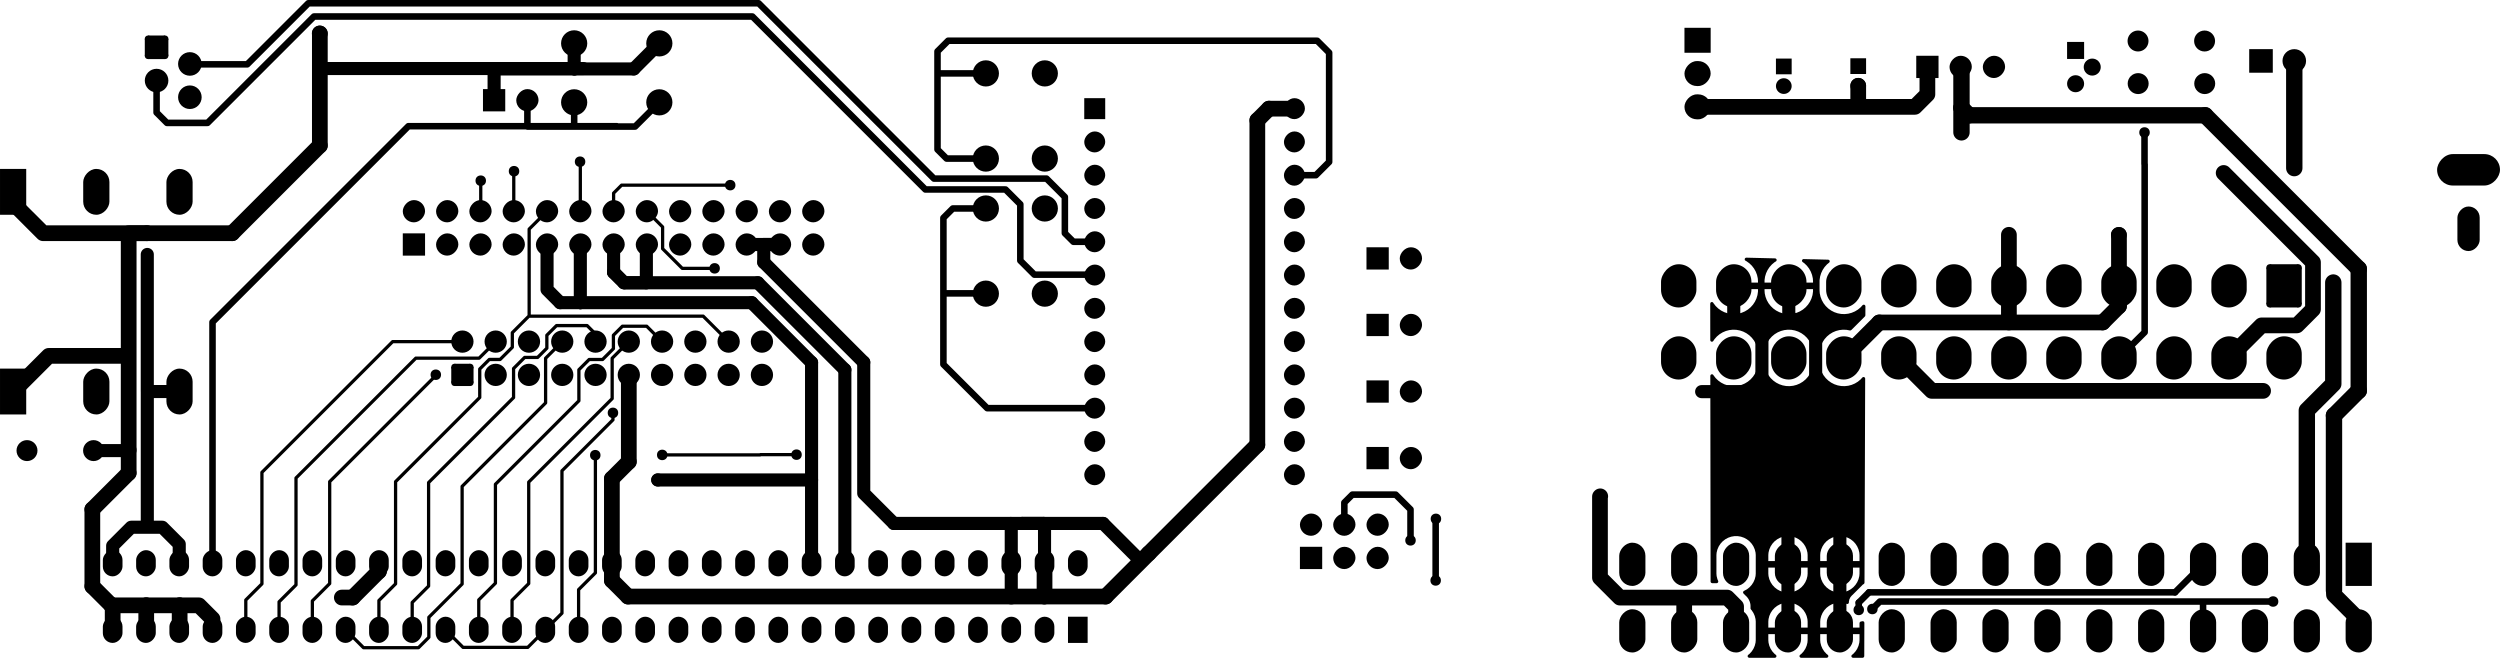 <svg version="1.1" xmlns="http://www.w3.org/2000/svg" xmlns:xlink="http://www.w3.org/1999/xlink" stroke-linecap="round" stroke-linejoin="round" stroke-width="0" fill-rule="evenodd" width="190.8mm" height="50.201mm" viewBox="52560 -88021.4 190800 50201.4" id="_L_CoBexkotQLU0T_duZ"><defs><rect x="-750" y="-1000" width="1500" height="2000" id="_L_CoBexkotQLU0T_duZ_pad-10"/><rect x="-750" y="-1000" width="1500" height="2000" rx="750" ry="750" id="_L_CoBexkotQLU0T_duZ_pad-11"/><rect x="-850" y="-850" width="1700" height="1700" id="_L_CoBexkotQLU0T_duZ_pad-12"/><rect x="-850" y="-850" width="1700" height="1700" rx="850" ry="850" id="_L_CoBexkotQLU0T_duZ_pad-13"/><rect x="-800" y="-800" width="1600" height="1600" id="_L_CoBexkotQLU0T_duZ_pad-14"/><rect x="-800" y="-800" width="1600" height="1600" rx="800" ry="800" id="_L_CoBexkotQLU0T_duZ_pad-15"/><rect x="-900" y="-900" width="1800" height="1800" id="_L_CoBexkotQLU0T_duZ_pad-16"/><circle cx="0" cy="0" r="900" id="_L_CoBexkotQLU0T_duZ_pad-17"/><g id="_L_CoBexkotQLU0T_duZ_pad-18"><polygon points="600,-600 600,600 -600,600 -600,-600"/><circle cx="600" cy="-600" r="250"/><circle cx="600" cy="600" r="250"/><circle cx="-600" cy="600" r="250"/><circle cx="-600" cy="-600" r="250"/><polygon points="850,-600 850,600 350,600 350,-600"/><polygon points="600,350 -600,350 -600,850 600,850"/><polygon points="-350,600 -350,-600 -850,-600 -850,600"/><polygon points="-600,-850 600,-850 600,-350 -600,-350"/></g><circle cx="0" cy="0" r="850" id="_L_CoBexkotQLU0T_duZ_pad-19"/><circle cx="0" cy="0" r="800" id="_L_CoBexkotQLU0T_duZ_pad-20"/><circle cx="0" cy="0" r="1000" id="_L_CoBexkotQLU0T_duZ_pad-21"/><rect x="-600" y="-600" width="1200" height="1200" id="_L_CoBexkotQLU0T_duZ_pad-22"/><circle cx="0" cy="0" r="600" id="_L_CoBexkotQLU0T_duZ_pad-23"/><rect x="-2400" y="-1200" width="4800" height="2400" rx="1200" ry="1200" id="_L_CoBexkotQLU0T_duZ_pad-24"/><rect x="-850" y="-1700" width="1700" height="3400" rx="850" ry="850" id="_L_CoBexkotQLU0T_duZ_pad-25"/><rect x="-650" y="-650" width="1300" height="1300" id="_L_CoBexkotQLU0T_duZ_pad-26"/><circle cx="0" cy="0" r="650" id="_L_CoBexkotQLU0T_duZ_pad-27"/><g id="_L_CoBexkotQLU0T_duZ_pad-28"><polygon points="-650,650 -650,-650 650,-650 650,650"/><circle cx="-650" cy="650" r="250"/><circle cx="-650" cy="-650" r="250"/><circle cx="650" cy="-650" r="250"/><circle cx="650" cy="650" r="250"/><polygon points="-400,650 -400,-650 -900,-650 -900,650"/><polygon points="-650,-900 650,-900 650,-400 -650,-400"/><polygon points="900,-650 900,650 400,650 400,-650"/><polygon points="650,400 -650,400 -650,900 650,900"/></g><rect x="-1000" y="-1650" width="2000" height="3300" id="_L_CoBexkotQLU0T_duZ_pad-29"/><rect x="-1000" y="-1650" width="2000" height="3300" rx="1000" ry="1000" id="_L_CoBexkotQLU0T_duZ_pad-30"/><rect x="-1000" y="-1750" width="2000" height="3500" id="_L_CoBexkotQLU0T_duZ_pad-31"/><rect x="-1000" y="-1750" width="2000" height="3500" rx="1000" ry="1000" id="_L_CoBexkotQLU0T_duZ_pad-32"/><rect x="-1000" y="-952.5" width="2000" height="1905" id="_L_CoBexkotQLU0T_duZ_pad-33"/><rect x="-1000" y="-952.5" width="2000" height="1905" rx="952.5" ry="952.5" id="_L_CoBexkotQLU0T_duZ_pad-34"/><g id="_L_CoBexkotQLU0T_duZ_pad-35"><polygon points="1099.999,1399.999 -1099.999,1399.999 -1099.999,-1399.999 1099.999,-1399.999"/><circle cx="1099.999" cy="1399.999" r="250.001"/><circle cx="-1099.999" cy="1399.999" r="250.001"/><circle cx="-1099.999" cy="-1399.999" r="250.001"/><circle cx="1099.999" cy="-1399.999" r="250.001"/><polygon points="1099.999,1149.998 -1099.999,1149.998 -1099.999,1650 1099.999,1650"/><polygon points="-849.998,1399.999 -849.998,-1399.999 -1350,-1399.999 -1350,1399.999"/><polygon points="-1099.999,-1650 1099.999,-1650 1099.999,-1149.998 -1099.999,-1149.998"/><polygon points="1350,-1399.999 1350,1399.999 849.998,1399.999 849.998,-1399.999"/></g><rect x="-1350" y="-1650" width="2700" height="3300" rx="1350" ry="1350" id="_L_CoBexkotQLU0T_duZ_pad-36"/><circle cx="0" cy="0" r="400" id="_L_CoBexkotQLU0T_duZ_pad-37"/><circle cx="0" cy="0" r="500" id="_L_CoBexkotQLU0T_duZ_pad-38"/></defs><g transform="translate(0,-125841.4) scale(1,-1)" fill="currentColor" stroke="currentColor"><use xlink:href="#_L_CoBexkotQLU0T_duZ_pad-10" x="134818.5" y="-85888.5"/><use xlink:href="#_L_CoBexkotQLU0T_duZ_pad-11" x="134818.5" y="-80808.5"/><use xlink:href="#_L_CoBexkotQLU0T_duZ_pad-11" x="132278.5" y="-85888.5"/><use xlink:href="#_L_CoBexkotQLU0T_duZ_pad-11" x="132278.5" y="-80808.5"/><use xlink:href="#_L_CoBexkotQLU0T_duZ_pad-11" x="129738.5" y="-85888.5"/><use xlink:href="#_L_CoBexkotQLU0T_duZ_pad-11" x="129738.5" y="-80808.5"/><use xlink:href="#_L_CoBexkotQLU0T_duZ_pad-11" x="127198.5" y="-85888.5"/><use xlink:href="#_L_CoBexkotQLU0T_duZ_pad-11" x="127198.5" y="-80808.5"/><use xlink:href="#_L_CoBexkotQLU0T_duZ_pad-11" x="124658.5" y="-85888.5"/><use xlink:href="#_L_CoBexkotQLU0T_duZ_pad-11" x="124658.5" y="-80808.5"/><use xlink:href="#_L_CoBexkotQLU0T_duZ_pad-11" x="122118.5" y="-85888.5"/><use xlink:href="#_L_CoBexkotQLU0T_duZ_pad-11" x="122118.5" y="-80808.5"/><use xlink:href="#_L_CoBexkotQLU0T_duZ_pad-11" x="119578.5" y="-85888.5"/><use xlink:href="#_L_CoBexkotQLU0T_duZ_pad-11" x="119578.5" y="-80808.5"/><use xlink:href="#_L_CoBexkotQLU0T_duZ_pad-11" x="117038.5" y="-85888.5"/><use xlink:href="#_L_CoBexkotQLU0T_duZ_pad-11" x="117038.5" y="-80808.5"/><use xlink:href="#_L_CoBexkotQLU0T_duZ_pad-11" x="114498.5" y="-85888.5"/><use xlink:href="#_L_CoBexkotQLU0T_duZ_pad-11" x="114498.5" y="-80808.5"/><use xlink:href="#_L_CoBexkotQLU0T_duZ_pad-11" x="111958.5" y="-85888.5"/><use xlink:href="#_L_CoBexkotQLU0T_duZ_pad-11" x="111958.5" y="-80808.5"/><use xlink:href="#_L_CoBexkotQLU0T_duZ_pad-11" x="109418.5" y="-85888.5"/><use xlink:href="#_L_CoBexkotQLU0T_duZ_pad-11" x="109418.5" y="-80808.5"/><use xlink:href="#_L_CoBexkotQLU0T_duZ_pad-11" x="106878.5" y="-85888.5"/><use xlink:href="#_L_CoBexkotQLU0T_duZ_pad-11" x="106878.5" y="-80808.5"/><use xlink:href="#_L_CoBexkotQLU0T_duZ_pad-11" x="104338.5" y="-85888.5"/><use xlink:href="#_L_CoBexkotQLU0T_duZ_pad-11" x="104338.5" y="-80808.5"/><use xlink:href="#_L_CoBexkotQLU0T_duZ_pad-11" x="101798.5" y="-85888.5"/><use xlink:href="#_L_CoBexkotQLU0T_duZ_pad-11" x="101798.5" y="-80808.5"/><use xlink:href="#_L_CoBexkotQLU0T_duZ_pad-11" x="99258.5" y="-85888.5"/><use xlink:href="#_L_CoBexkotQLU0T_duZ_pad-11" x="99258.5" y="-80808.5"/><use xlink:href="#_L_CoBexkotQLU0T_duZ_pad-11" x="96718.5" y="-85888.5"/><use xlink:href="#_L_CoBexkotQLU0T_duZ_pad-11" x="96718.5" y="-80808.5"/><use xlink:href="#_L_CoBexkotQLU0T_duZ_pad-11" x="94178.5" y="-85888.5"/><use xlink:href="#_L_CoBexkotQLU0T_duZ_pad-11" x="94178.5" y="-80808.5"/><use xlink:href="#_L_CoBexkotQLU0T_duZ_pad-11" x="91638.5" y="-85888.5"/><use xlink:href="#_L_CoBexkotQLU0T_duZ_pad-11" x="91638.5" y="-80808.5"/><use xlink:href="#_L_CoBexkotQLU0T_duZ_pad-11" x="89098.5" y="-85888.5"/><use xlink:href="#_L_CoBexkotQLU0T_duZ_pad-11" x="89098.5" y="-80808.5"/><use xlink:href="#_L_CoBexkotQLU0T_duZ_pad-11" x="86558.5" y="-85888.5"/><use xlink:href="#_L_CoBexkotQLU0T_duZ_pad-11" x="86558.5" y="-80808.5"/><use xlink:href="#_L_CoBexkotQLU0T_duZ_pad-11" x="84018.5" y="-85888.5"/><use xlink:href="#_L_CoBexkotQLU0T_duZ_pad-11" x="84018.5" y="-80808.5"/><use xlink:href="#_L_CoBexkotQLU0T_duZ_pad-11" x="81478.5" y="-85888.5"/><use xlink:href="#_L_CoBexkotQLU0T_duZ_pad-11" x="81478.5" y="-80808.5"/><use xlink:href="#_L_CoBexkotQLU0T_duZ_pad-11" x="78938.5" y="-85888.5"/><use xlink:href="#_L_CoBexkotQLU0T_duZ_pad-11" x="78938.5" y="-80808.5"/><use xlink:href="#_L_CoBexkotQLU0T_duZ_pad-11" x="76398.5" y="-85888.5"/><use xlink:href="#_L_CoBexkotQLU0T_duZ_pad-11" x="76398.5" y="-80808.5"/><use xlink:href="#_L_CoBexkotQLU0T_duZ_pad-11" x="73858.5" y="-85888.5"/><use xlink:href="#_L_CoBexkotQLU0T_duZ_pad-11" x="73858.5" y="-80808.5"/><use xlink:href="#_L_CoBexkotQLU0T_duZ_pad-11" x="71318.5" y="-85888.5"/><use xlink:href="#_L_CoBexkotQLU0T_duZ_pad-11" x="71318.5" y="-80808.5"/><use xlink:href="#_L_CoBexkotQLU0T_duZ_pad-11" x="68778.5" y="-85888.5"/><use xlink:href="#_L_CoBexkotQLU0T_duZ_pad-11" x="68778.5" y="-80808.5"/><use xlink:href="#_L_CoBexkotQLU0T_duZ_pad-11" x="66238.5" y="-85888.5"/><use xlink:href="#_L_CoBexkotQLU0T_duZ_pad-11" x="66238.5" y="-80808.5"/><use xlink:href="#_L_CoBexkotQLU0T_duZ_pad-11" x="63698.5" y="-85888.5"/><use xlink:href="#_L_CoBexkotQLU0T_duZ_pad-11" x="63698.5" y="-80808.5"/><use xlink:href="#_L_CoBexkotQLU0T_duZ_pad-11" x="61158.5" y="-85888.5"/><use xlink:href="#_L_CoBexkotQLU0T_duZ_pad-11" x="61158.5" y="-80808.5"/><use xlink:href="#_L_CoBexkotQLU0T_duZ_pad-12" x="157700" y="-62621.9"/><use xlink:href="#_L_CoBexkotQLU0T_duZ_pad-13" x="160240" y="-62621.9"/><use xlink:href="#_L_CoBexkotQLU0T_duZ_pad-14" x="136110" y="-46111.9"/><use xlink:href="#_L_CoBexkotQLU0T_duZ_pad-15" x="136110" y="-48651.9"/><use xlink:href="#_L_CoBexkotQLU0T_duZ_pad-15" x="136110" y="-51191.9"/><use xlink:href="#_L_CoBexkotQLU0T_duZ_pad-15" x="136110" y="-53731.9"/><use xlink:href="#_L_CoBexkotQLU0T_duZ_pad-15" x="136110" y="-56271.9"/><use xlink:href="#_L_CoBexkotQLU0T_duZ_pad-15" x="136110" y="-58811.9"/><use xlink:href="#_L_CoBexkotQLU0T_duZ_pad-15" x="136110" y="-61351.9"/><use xlink:href="#_L_CoBexkotQLU0T_duZ_pad-15" x="136110" y="-63891.9"/><use xlink:href="#_L_CoBexkotQLU0T_duZ_pad-15" x="136110" y="-66431.9"/><use xlink:href="#_L_CoBexkotQLU0T_duZ_pad-15" x="136110" y="-68971.9"/><use xlink:href="#_L_CoBexkotQLU0T_duZ_pad-15" x="136110" y="-71511.9"/><use xlink:href="#_L_CoBexkotQLU0T_duZ_pad-15" x="136110" y="-74051.9"/><use xlink:href="#_L_CoBexkotQLU0T_duZ_pad-15" x="151350" y="-74051.9"/><use xlink:href="#_L_CoBexkotQLU0T_duZ_pad-15" x="151350" y="-71511.9"/><use xlink:href="#_L_CoBexkotQLU0T_duZ_pad-15" x="151350" y="-68971.9"/><use xlink:href="#_L_CoBexkotQLU0T_duZ_pad-15" x="151350" y="-66431.9"/><use xlink:href="#_L_CoBexkotQLU0T_duZ_pad-15" x="151350" y="-63891.9"/><use xlink:href="#_L_CoBexkotQLU0T_duZ_pad-15" x="151350" y="-61351.9"/><use xlink:href="#_L_CoBexkotQLU0T_duZ_pad-15" x="151350" y="-58811.9"/><use xlink:href="#_L_CoBexkotQLU0T_duZ_pad-15" x="151350" y="-56271.9"/><use xlink:href="#_L_CoBexkotQLU0T_duZ_pad-15" x="151350" y="-53731.9"/><use xlink:href="#_L_CoBexkotQLU0T_duZ_pad-15" x="151350" y="-51191.9"/><use xlink:href="#_L_CoBexkotQLU0T_duZ_pad-15" x="151350" y="-48651.9"/><use xlink:href="#_L_CoBexkotQLU0T_duZ_pad-15" x="151350" y="-46111.9"/><use xlink:href="#_L_CoBexkotQLU0T_duZ_pad-16" x="225120" y="-42470"/><use xlink:href="#_L_CoBexkotQLU0T_duZ_pad-17" x="227660" y="-42470"/><use xlink:href="#_L_CoBexkotQLU0T_duZ_pad-18" x="87850" y="-66431.9"/><use xlink:href="#_L_CoBexkotQLU0T_duZ_pad-19" x="87850" y="-63891.9"/><use xlink:href="#_L_CoBexkotQLU0T_duZ_pad-19" x="90390" y="-66431.9"/><use xlink:href="#_L_CoBexkotQLU0T_duZ_pad-19" x="90390" y="-63891.9"/><use xlink:href="#_L_CoBexkotQLU0T_duZ_pad-19" x="92930" y="-66431.9"/><use xlink:href="#_L_CoBexkotQLU0T_duZ_pad-19" x="92930" y="-63891.9"/><use xlink:href="#_L_CoBexkotQLU0T_duZ_pad-19" x="95470" y="-66431.9"/><use xlink:href="#_L_CoBexkotQLU0T_duZ_pad-19" x="95470" y="-63891.9"/><use xlink:href="#_L_CoBexkotQLU0T_duZ_pad-19" x="98010" y="-66431.9"/><use xlink:href="#_L_CoBexkotQLU0T_duZ_pad-19" x="98010" y="-63891.9"/><use xlink:href="#_L_CoBexkotQLU0T_duZ_pad-19" x="100550" y="-66431.9"/><use xlink:href="#_L_CoBexkotQLU0T_duZ_pad-19" x="100550" y="-63891.9"/><use xlink:href="#_L_CoBexkotQLU0T_duZ_pad-19" x="103090" y="-66431.9"/><use xlink:href="#_L_CoBexkotQLU0T_duZ_pad-19" x="103090" y="-63891.9"/><use xlink:href="#_L_CoBexkotQLU0T_duZ_pad-19" x="105630" y="-66431.9"/><use xlink:href="#_L_CoBexkotQLU0T_duZ_pad-19" x="105630" y="-63891.9"/><use xlink:href="#_L_CoBexkotQLU0T_duZ_pad-19" x="108170" y="-66431.9"/><use xlink:href="#_L_CoBexkotQLU0T_duZ_pad-19" x="108170" y="-63891.9"/><use xlink:href="#_L_CoBexkotQLU0T_duZ_pad-19" x="110710" y="-66431.9"/><use xlink:href="#_L_CoBexkotQLU0T_duZ_pad-19" x="110710" y="-63891.9"/><use xlink:href="#_L_CoBexkotQLU0T_duZ_pad-20" x="215735" y="-40950"/><use xlink:href="#_L_CoBexkotQLU0T_duZ_pad-20" x="220815" y="-40950"/><use xlink:href="#_L_CoBexkotQLU0T_duZ_pad-12" x="157700" y="-72781.9"/><use xlink:href="#_L_CoBexkotQLU0T_duZ_pad-13" x="160240" y="-72781.9"/><use xlink:href="#_L_CoBexkotQLU0T_duZ_pad-21" x="96380" y="-41130"/><use xlink:href="#_L_CoBexkotQLU0T_duZ_pad-21" x="102880" y="-41130"/><use xlink:href="#_L_CoBexkotQLU0T_duZ_pad-21" x="96380" y="-45630"/><use xlink:href="#_L_CoBexkotQLU0T_duZ_pad-21" x="102880" y="-45630"/><use xlink:href="#_L_CoBexkotQLU0T_duZ_pad-22" x="188700" y="-42890"/><use xlink:href="#_L_CoBexkotQLU0T_duZ_pad-23" x="188700" y="-44390"/><use xlink:href="#_L_CoBexkotQLU0T_duZ_pad-24" x="240960" y="-50780"/><use xlink:href="#_L_CoBexkotQLU0T_duZ_pad-25" x="240960" y="-55280"/><use xlink:href="#_L_CoBexkotQLU0T_duZ_pad-12" x="84150" y="-56480"/><use xlink:href="#_L_CoBexkotQLU0T_duZ_pad-13" x="84150" y="-53940"/><use xlink:href="#_L_CoBexkotQLU0T_duZ_pad-13" x="86690" y="-56480"/><use xlink:href="#_L_CoBexkotQLU0T_duZ_pad-13" x="86690" y="-53940"/><use xlink:href="#_L_CoBexkotQLU0T_duZ_pad-13" x="89230" y="-56480"/><use xlink:href="#_L_CoBexkotQLU0T_duZ_pad-13" x="89230" y="-53940"/><use xlink:href="#_L_CoBexkotQLU0T_duZ_pad-13" x="91770" y="-56480"/><use xlink:href="#_L_CoBexkotQLU0T_duZ_pad-13" x="91770" y="-53940"/><use xlink:href="#_L_CoBexkotQLU0T_duZ_pad-13" x="94310" y="-56480"/><use xlink:href="#_L_CoBexkotQLU0T_duZ_pad-13" x="94310" y="-53940"/><use xlink:href="#_L_CoBexkotQLU0T_duZ_pad-13" x="96850" y="-56480"/><use xlink:href="#_L_CoBexkotQLU0T_duZ_pad-13" x="96850" y="-53940"/><use xlink:href="#_L_CoBexkotQLU0T_duZ_pad-13" x="99390" y="-56480"/><use xlink:href="#_L_CoBexkotQLU0T_duZ_pad-13" x="99390" y="-53940"/><use xlink:href="#_L_CoBexkotQLU0T_duZ_pad-13" x="101930" y="-56480"/><use xlink:href="#_L_CoBexkotQLU0T_duZ_pad-13" x="101930" y="-53940"/><use xlink:href="#_L_CoBexkotQLU0T_duZ_pad-13" x="104470" y="-56480"/><use xlink:href="#_L_CoBexkotQLU0T_duZ_pad-13" x="104470" y="-53940"/><use xlink:href="#_L_CoBexkotQLU0T_duZ_pad-13" x="107010" y="-56480"/><use xlink:href="#_L_CoBexkotQLU0T_duZ_pad-13" x="107010" y="-53940"/><use xlink:href="#_L_CoBexkotQLU0T_duZ_pad-13" x="109550" y="-56480"/><use xlink:href="#_L_CoBexkotQLU0T_duZ_pad-13" x="109550" y="-53940"/><use xlink:href="#_L_CoBexkotQLU0T_duZ_pad-13" x="112090" y="-56480"/><use xlink:href="#_L_CoBexkotQLU0T_duZ_pad-13" x="112090" y="-53940"/><use xlink:href="#_L_CoBexkotQLU0T_duZ_pad-13" x="114630" y="-56480"/><use xlink:href="#_L_CoBexkotQLU0T_duZ_pad-13" x="114630" y="-53940"/><use xlink:href="#_L_CoBexkotQLU0T_duZ_pad-26" x="210970" y="-41670"/><use xlink:href="#_L_CoBexkotQLU0T_duZ_pad-27" x="212240" y="-42940"/><use xlink:href="#_L_CoBexkotQLU0T_duZ_pad-27" x="210970" y="-44210"/><use xlink:href="#_L_CoBexkotQLU0T_duZ_pad-12" x="90270" y="-45470"/><use xlink:href="#_L_CoBexkotQLU0T_duZ_pad-13" x="92810" y="-45470"/><use xlink:href="#_L_CoBexkotQLU0T_duZ_pad-12" x="152620" y="-80401.9"/><use xlink:href="#_L_CoBexkotQLU0T_duZ_pad-13" x="152620" y="-77861.9"/><use xlink:href="#_L_CoBexkotQLU0T_duZ_pad-13" x="155160" y="-80401.9"/><use xlink:href="#_L_CoBexkotQLU0T_duZ_pad-13" x="155160" y="-77861.9"/><use xlink:href="#_L_CoBexkotQLU0T_duZ_pad-13" x="157700" y="-80401.9"/><use xlink:href="#_L_CoBexkotQLU0T_duZ_pad-13" x="157700" y="-77861.9"/><use xlink:href="#_L_CoBexkotQLU0T_duZ_pad-20" x="220825" y="-44200"/><use xlink:href="#_L_CoBexkotQLU0T_duZ_pad-20" x="215745" y="-44200"/><use xlink:href="#_L_CoBexkotQLU0T_duZ_pad-28" x="64510" y="-41430"/><use xlink:href="#_L_CoBexkotQLU0T_duZ_pad-17" x="67050" y="-42700"/><use xlink:href="#_L_CoBexkotQLU0T_duZ_pad-17" x="64510" y="-43970"/><use xlink:href="#_L_CoBexkotQLU0T_duZ_pad-17" x="67050" y="-45240"/><use xlink:href="#_L_CoBexkotQLU0T_duZ_pad-29" x="232578.5" y="-80888.5"/><use xlink:href="#_L_CoBexkotQLU0T_duZ_pad-30" x="228618.5" y="-80888.5"/><use xlink:href="#_L_CoBexkotQLU0T_duZ_pad-30" x="224658.5" y="-80888.5"/><use xlink:href="#_L_CoBexkotQLU0T_duZ_pad-30" x="220698.5" y="-80888.5"/><use xlink:href="#_L_CoBexkotQLU0T_duZ_pad-30" x="216738.5" y="-80888.5"/><use xlink:href="#_L_CoBexkotQLU0T_duZ_pad-30" x="212778.5" y="-80888.5"/><use xlink:href="#_L_CoBexkotQLU0T_duZ_pad-30" x="208818.5" y="-80888.5"/><use xlink:href="#_L_CoBexkotQLU0T_duZ_pad-30" x="204858.5" y="-80888.5"/><use xlink:href="#_L_CoBexkotQLU0T_duZ_pad-30" x="200898.5" y="-80888.5"/><use xlink:href="#_L_CoBexkotQLU0T_duZ_pad-30" x="196938.5" y="-80888.5"/><use xlink:href="#_L_CoBexkotQLU0T_duZ_pad-30" x="192978.5" y="-80888.5"/><use xlink:href="#_L_CoBexkotQLU0T_duZ_pad-30" x="189018.5" y="-80888.5"/><use xlink:href="#_L_CoBexkotQLU0T_duZ_pad-30" x="185058.5" y="-80888.5"/><use xlink:href="#_L_CoBexkotQLU0T_duZ_pad-30" x="181098.5" y="-80888.5"/><use xlink:href="#_L_CoBexkotQLU0T_duZ_pad-30" x="177138.5" y="-80888.5"/><use xlink:href="#_L_CoBexkotQLU0T_duZ_pad-30" x="232578.5" y="-85968.5"/><use xlink:href="#_L_CoBexkotQLU0T_duZ_pad-30" x="228618.5" y="-85968.5"/><use xlink:href="#_L_CoBexkotQLU0T_duZ_pad-30" x="224658.5" y="-85968.5"/><use xlink:href="#_L_CoBexkotQLU0T_duZ_pad-30" x="220698.5" y="-85968.5"/><use xlink:href="#_L_CoBexkotQLU0T_duZ_pad-30" x="216738.5" y="-85968.5"/><use xlink:href="#_L_CoBexkotQLU0T_duZ_pad-30" x="212778.5" y="-85968.5"/><use xlink:href="#_L_CoBexkotQLU0T_duZ_pad-30" x="208818.5" y="-85968.5"/><use xlink:href="#_L_CoBexkotQLU0T_duZ_pad-30" x="204858.5" y="-85968.5"/><use xlink:href="#_L_CoBexkotQLU0T_duZ_pad-30" x="200898.5" y="-85968.5"/><use xlink:href="#_L_CoBexkotQLU0T_duZ_pad-30" x="196938.5" y="-85968.5"/><use xlink:href="#_L_CoBexkotQLU0T_duZ_pad-30" x="192978.5" y="-85968.5"/><use xlink:href="#_L_CoBexkotQLU0T_duZ_pad-30" x="189018.5" y="-85968.5"/><use xlink:href="#_L_CoBexkotQLU0T_duZ_pad-30" x="185058.5" y="-85968.5"/><use xlink:href="#_L_CoBexkotQLU0T_duZ_pad-30" x="181098.5" y="-85968.5"/><use xlink:href="#_L_CoBexkotQLU0T_duZ_pad-30" x="177138.5" y="-85968.5"/><use xlink:href="#_L_CoBexkotQLU0T_duZ_pad-31" x="53560" y="-52461.9"/><use xlink:href="#_L_CoBexkotQLU0T_duZ_pad-31" x="53560" y="-67701.9"/><use xlink:href="#_L_CoBexkotQLU0T_duZ_pad-32" x="66260" y="-52461.9"/><use xlink:href="#_L_CoBexkotQLU0T_duZ_pad-32" x="66260" y="-67701.9"/><use xlink:href="#_L_CoBexkotQLU0T_duZ_pad-32" x="59910" y="-52461.9"/><use xlink:href="#_L_CoBexkotQLU0T_duZ_pad-32" x="59910" y="-67701.9"/><use xlink:href="#_L_CoBexkotQLU0T_duZ_pad-12" x="157700" y="-67701.9"/><use xlink:href="#_L_CoBexkotQLU0T_duZ_pad-13" x="160240" y="-67701.9"/><use xlink:href="#_L_CoBexkotQLU0T_duZ_pad-12" x="199659" y="-42926"/><use xlink:href="#_L_CoBexkotQLU0T_duZ_pad-13" x="202199" y="-42926"/><use xlink:href="#_L_CoBexkotQLU0T_duZ_pad-13" x="204739" y="-42926"/><use xlink:href="#_L_CoBexkotQLU0T_duZ_pad-21" x="132300" y="-53731.9"/><use xlink:href="#_L_CoBexkotQLU0T_duZ_pad-21" x="132300" y="-60231.9"/><use xlink:href="#_L_CoBexkotQLU0T_duZ_pad-21" x="127800" y="-53731.9"/><use xlink:href="#_L_CoBexkotQLU0T_duZ_pad-21" x="127800" y="-60231.9"/><use xlink:href="#_L_CoBexkotQLU0T_duZ_pad-22" x="194380" y="-42867.401"/><use xlink:href="#_L_CoBexkotQLU0T_duZ_pad-23" x="194380" y="-44367.401"/><use xlink:href="#_L_CoBexkotQLU0T_duZ_pad-21" x="132300" y="-43421.9"/><use xlink:href="#_L_CoBexkotQLU0T_duZ_pad-21" x="132300" y="-49921.9"/><use xlink:href="#_L_CoBexkotQLU0T_duZ_pad-21" x="127800" y="-43421.9"/><use xlink:href="#_L_CoBexkotQLU0T_duZ_pad-21" x="127800" y="-49921.9"/><use xlink:href="#_L_CoBexkotQLU0T_duZ_pad-12" x="157700" y="-57541.9"/><use xlink:href="#_L_CoBexkotQLU0T_duZ_pad-13" x="160240" y="-57541.9"/><use xlink:href="#_L_CoBexkotQLU0T_duZ_pad-33" x="182118" y="-40894"/><use xlink:href="#_L_CoBexkotQLU0T_duZ_pad-34" x="182118" y="-43434"/><use xlink:href="#_L_CoBexkotQLU0T_duZ_pad-34" x="182118" y="-45974"/><use xlink:href="#_L_CoBexkotQLU0T_duZ_pad-35" x="226880" y="-59636.9"/><use xlink:href="#_L_CoBexkotQLU0T_duZ_pad-36" x="222680" y="-59636.9"/><use xlink:href="#_L_CoBexkotQLU0T_duZ_pad-36" x="218480" y="-59636.9"/><use xlink:href="#_L_CoBexkotQLU0T_duZ_pad-36" x="214280" y="-59636.9"/><use xlink:href="#_L_CoBexkotQLU0T_duZ_pad-36" x="210080" y="-59636.9"/><use xlink:href="#_L_CoBexkotQLU0T_duZ_pad-36" x="205880" y="-59636.9"/><use xlink:href="#_L_CoBexkotQLU0T_duZ_pad-36" x="201680" y="-59636.9"/><use xlink:href="#_L_CoBexkotQLU0T_duZ_pad-36" x="197480" y="-59636.9"/><use xlink:href="#_L_CoBexkotQLU0T_duZ_pad-36" x="193280" y="-59636.9"/><use xlink:href="#_L_CoBexkotQLU0T_duZ_pad-36" x="189080" y="-59636.9"/><use xlink:href="#_L_CoBexkotQLU0T_duZ_pad-36" x="184880" y="-59636.9"/><use xlink:href="#_L_CoBexkotQLU0T_duZ_pad-36" x="180680" y="-59636.9"/><use xlink:href="#_L_CoBexkotQLU0T_duZ_pad-36" x="226880" y="-65136.9"/><use xlink:href="#_L_CoBexkotQLU0T_duZ_pad-36" x="222680" y="-65136.9"/><use xlink:href="#_L_CoBexkotQLU0T_duZ_pad-36" x="218480" y="-65136.9"/><use xlink:href="#_L_CoBexkotQLU0T_duZ_pad-36" x="214280" y="-65136.9"/><use xlink:href="#_L_CoBexkotQLU0T_duZ_pad-36" x="210080" y="-65136.9"/><use xlink:href="#_L_CoBexkotQLU0T_duZ_pad-36" x="205880" y="-65136.9"/><use xlink:href="#_L_CoBexkotQLU0T_duZ_pad-36" x="201680" y="-65136.9"/><use xlink:href="#_L_CoBexkotQLU0T_duZ_pad-36" x="197480" y="-65136.9"/><use xlink:href="#_L_CoBexkotQLU0T_duZ_pad-36" x="193280" y="-65136.9"/><use xlink:href="#_L_CoBexkotQLU0T_duZ_pad-36" x="189080" y="-65136.9"/><use xlink:href="#_L_CoBexkotQLU0T_duZ_pad-36" x="184880" y="-65136.9"/><use xlink:href="#_L_CoBexkotQLU0T_duZ_pad-36" x="180680" y="-65136.9"/><use xlink:href="#_L_CoBexkotQLU0T_duZ_pad-20" x="54620" y="-72210"/><use xlink:href="#_L_CoBexkotQLU0T_duZ_pad-20" x="59700" y="-72210"/><use xlink:href="#_L_CoBexkotQLU0T_duZ_pad-37" x="216230" y="-47931"/><use xlink:href="#_L_CoBexkotQLU0T_duZ_pad-38" x="222270.2" y="-51019.8"/><use xlink:href="#_L_CoBexkotQLU0T_duZ_pad-38" x="227660" y="-50650"/><use xlink:href="#_L_CoBexkotQLU0T_duZ_pad-38" x="205880" y="-55740"/><use xlink:href="#_L_CoBexkotQLU0T_duZ_pad-37" x="214270" y="-55750.6"/><use xlink:href="#_L_CoBexkotQLU0T_duZ_pad-38" x="202260" y="-47920"/><use xlink:href="#_L_CoBexkotQLU0T_duZ_pad-38" x="230637" y="-59383.1"/><use xlink:href="#_L_CoBexkotQLU0T_duZ_pad-38" x="225280" y="-67651.4"/><use xlink:href="#_L_CoBexkotQLU0T_duZ_pad-37" x="89250" y="-51610"/><use xlink:href="#_L_CoBexkotQLU0T_duZ_pad-37" x="85820" y="-66420"/><use xlink:href="#_L_CoBexkotQLU0T_duZ_pad-37" x="91790" y="-50885.5"/><use xlink:href="#_L_CoBexkotQLU0T_duZ_pad-37" x="96830" y="-50161"/><use xlink:href="#_L_CoBexkotQLU0T_duZ_pad-37" x="107100" y="-58300.5"/><use xlink:href="#_L_CoBexkotQLU0T_duZ_pad-37" x="99340" y="-69330"/><use xlink:href="#_L_CoBexkotQLU0T_duZ_pad-37" x="108290" y="-51950"/><use xlink:href="#_L_CoBexkotQLU0T_duZ_pad-37" x="194420" y="-84370"/><use xlink:href="#_L_CoBexkotQLU0T_duZ_pad-37" x="162130" y="-82120"/><use xlink:href="#_L_CoBexkotQLU0T_duZ_pad-37" x="162150" y="-77420"/><use xlink:href="#_L_CoBexkotQLU0T_duZ_pad-37" x="160210" y="-79060"/><use xlink:href="#_L_CoBexkotQLU0T_duZ_pad-37" x="226042.9" y="-83727.9"/><use xlink:href="#_L_CoBexkotQLU0T_duZ_pad-37" x="195460" y="-84300"/><use xlink:href="#_L_CoBexkotQLU0T_duZ_pad-37" x="103100" y="-72540"/><use xlink:href="#_L_CoBexkotQLU0T_duZ_pad-37" x="97990" y="-72560"/><use xlink:href="#_L_CoBexkotQLU0T_duZ_pad-37" x="113350" y="-72520"/><use xlink:href="#_L_CoBexkotQLU0T_duZ_pad-38" x="78648.2" y="-83425.1"/><use xlink:href="#_L_CoBexkotQLU0T_duZ_pad-37" x="76962" y="-40370"/><use xlink:href="#_L_CoBexkotQLU0T_duZ_pad-38" x="102760" y="-74450"/><use xlink:href="#_L_CoBexkotQLU0T_duZ_pad-37" x="63800" y="-57240"/><use xlink:href="#_L_CoBexkotQLU0T_duZ_pad-37" x="182430" y="-67710"/><use xlink:href="#_L_CoBexkotQLU0T_duZ_pad-37" x="174690" y="-75700"/><path d="M 89128.3 -65153.6 90390 -63891.9 M 75150 -74300 84296.4 -65153.6 M 75150 -82460 75150 -74300 M 73858.5 -83751.5 75150 -82460 M 84296.4 -65153.6 89128.3 -65153.6 M 73858.5 -85888.5 73858.5 -83751.5 M 71318.5 -83611.5 71318.5 -85888.5 M 72550 -73870 72550 -82380 71318.5 -83611.5 M 87850 -63891.9 82528.1 -63891.9 72550 -73870 M 76398.5 -83681.5 76398.5 -85888.5 M 77721.3 -82358.7 76398.5 -83681.5 M 77721.3 -74578.7 77721.3 -82358.7 M 85820 -66420 85820 -66480 77721.3 -74578.7" fill="none" stroke-width="250"/><path d="M 53560 -53330 53560 -52461.9 M 55850 -55620 53560 -53330 M 63780 -55620 55850 -55620 M 56281.9 -64980 53560 -67701.9 M 62380 -64980 56281.9 -64980 M 62380 -64980 62380 -55620 M 62380 -72170 62380 -64980" fill="none" stroke-width="1200"/><path d="M 216230 -50341.316 216240 -50351.316 216240 -63176.9 M 216230 -47931 216230 -50341.316 M 216240 -63176.9 214280 -65136.9" fill="none" stroke-width="500"/><path d="M 222270.2 -51019.8 229087 -57836.6 M 229087 -61427.6 227861 -62653.8 225163 -62653.8 222680 -65136.9 M 229087 -57836.6 229087 -61427.6 M 199659 -45021 199659 -42926 M 194370 -45974 198706 -45974 M 182118 -45974 194370 -45974 M 198706 -45974 199659 -45021 M 194380 -44367.401 194380 -45964" fill="none" stroke-width="1200"/><path d="M 194380 -45964 194370 -45974" fill="none" stroke-width="250"/><path d="M 213040 -62430 205880 -62430 M 205880 -55740 205880 -59636.9 205880 -62430 M 214280 -55750 214280 -59636.9 M 214280 -55750 214270.6 -55750 M 214280 -59636.9 214280 -61190 M 195986.9 -62430 193280 -65136.9" fill="none" stroke-width="1200"/><path d="M 227660 -50650 227660 -42470" fill="none" stroke-width="1250"/><path d="M 214270.6 -55750 214270 -55750.6 M 205880 -62430 195986.9 -62430 M 214280 -61190 213040 -62430" fill="none" stroke-width="1200"/><path d="M 71430 -42730 67080 -42730 M 134481.9 -56271.9 133830 -55620 M 133830 -52850 132430 -51450 M 76090 -38070 71430 -42730 M 133830 -55620 133830 -52850 M 67080 -42730 67050 -42700 M 110460 -38070 76090 -38070 M 123840 -51450 110460 -38070 M 132430 -51450 123840 -51450 M 136110 -56271.9 134481.9 -56271.9 M 123185.122 -52281.9 129301.9 -52281.9 M 76520 -39080 109983.222 -39080 M 68400 -47200 76520 -39080 M 64510 -43970 64510 -46410 M 131501.9 -58781.9 136080 -58781.9 M 130430 -53410 130430 -57710 M 129301.9 -52281.9 130430 -53410 M 64510 -46410 65300 -47200 68400 -47200 M 109983.222 -39080 123185.122 -52281.9 M 130430 -57710 131501.9 -58781.9 M 136080 -58781.9 136110 -58811.9" fill="none" stroke-width="500"/><path d="M 202260 -47920 202260 -46050 M 230690 -69530 232580 -67640" fill="none" stroke-width="1250"/><path d="M 202260 -42987 202199 -42926" fill="none" stroke-width="1000"/><path d="M 230690 -82880 230690 -69530" fill="none" stroke-width="1250"/><path d="M 230690 -83210 232578.5 -85098.5 M 230690 -82880 230690 -83210 M 202199 -42926 202220 -42947" fill="none" stroke-width="1200"/><path d="M 220860 -46620 202830 -46620 M 202260 -46050 202260 -42987 M 232580 -67640 232580 -58340" fill="none" stroke-width="1250"/><path d="M 232578.5 -85098.5 232578.5 -85968.5" fill="none" stroke-width="1200"/><path d="M 232580 -58340 220860 -46620 M 202830 -46620 202260 -46050" fill="none" stroke-width="1250"/><path d="M 101030 -47480 96380 -47480 M 102880 -45630 101030 -47480 M 83730 -47450 99630 -47450 M 96380 -45630 96380 -47480 M 68778.5 -62401.5 83730 -47450 M 68778.5 -80808.5 68778.5 -62401.5 M 92810 -45470 92810 -47480 M 96380 -47480 92810 -47480" fill="none" stroke-width="500"/><path d="M 228618.5 -79969.5 228618.5 -80888.5 M 230637 -67123 228618 -69142 228618 -79969 M 230637 -59383.1 230637 -67123" fill="none" stroke-width="1250"/><path d="M 228618 -79969 228618 -80275.5 M 228618 -79969 228618.5 -79969.5 M 199994 -67651.4 197480 -65136.9 M 225280 -67651.4 199994 -67651.4" fill="none" stroke-width="1200"/><path d="M 89250 -53920 89230 -53940 M 89250 -51610 89250 -53920 M 87828.5 -74941.5 87828.5 -82391.5 M 85288.5 -84931.5 85288.5 -86461.8 84499.5 -87250.8 M 91790 -50960 91790 -50885.5 M 95470 -63891.9 94200 -65161.9 M 94200 -68570 87828.5 -74941.5 M 91770 -53940 91770 -50980 M 84499.5 -87250.8 80300.8 -87250.8 M 91770 -50980 91790 -50960 M 94200 -65161.9 94200 -68570 M 87828.5 -82391.5 85288.5 -84931.5 M 80300.8 -87250.8 78938.5 -85888.5 M 98010 -63310 98010 -63891.9 M 95030.199 -62670 97370 -62670 M 84018.5 -83801.5 85270 -82550 M 94295 -64395 94295 -63405.199 M 91755 -68165 91755 -65945.199 M 96830 -50161 96850 -50181 M 84018.5 -85888.5 84018.5 -83801.5 M 93590 -65100 94295 -64395 M 91755 -65945.199 92600.199 -65100 M 94295 -63405.199 95030.199 -62670 M 97370 -62670 98010 -63310 M 92600.199 -65100 93590 -65100 M 85270 -82550 85270 -74650 M 96850 -50181 96850 -53940 M 85270 -74650 91755 -68165 M 92911.5 -82358.5 92911.5 -74612.4 99280 -68243.9 M 99280 -65161.9 100550 -63891.9 M 91638.5 -85888.5 91638.5 -83631.5 92911.5 -82358.5 M 99280 -68243.9 99280 -65161.9 M 89098.5 -83601.5 89098.5 -85888.5 M 107100 -58300.5 104628.799 -58300.5 M 90370 -82330 89098.5 -83601.5 M 103090 -63891.9 101915 -62716.9 M 104628.799 -58300.5 103130 -56801.701 M 90370 -74780 90370 -82330 M 97523.299 -65256.9 96740 -66040.199 96740 -68410 M 98548.605 -65256.9 97523.299 -65256.9 M 99375 -63405.199 99375 -64430.505 M 103130 -56801.701 103130 -55140 M 96740 -68410 90370 -74780 M 99375 -64430.505 98548.605 -65256.9 M 101915 -62716.9 100063.299 -62716.9 M 103130 -55140 101930 -53940 M 100063.299 -62716.9 99375 -63405.199 M 92838.8 -87228.2 87898.2 -87228.2 M 100000 -51950 99390 -52560 M 94178.5 -85888.5 93640.1 -85888.5 M 87898.2 -87228.2 86558.5 -85888.5 M 93640.1 -85888.5 93909.3 -86157.7 92838.8 -87228.2 M 95448.5 -73753.352 95448.5 -84618.5 94178.5 -85888.5 M 108290 -51950 100000 -51950 M 99340 -69330 99340 -69861.852 M 99390 -52560 99390 -53940 M 99340 -69861.852 95448.5 -73753.352 M 106228.1 -61950 92920 -61950 M 89902.1 -65255 90727.8 -65255 M 94310 -53940 92945 -55305 M 89173.3 -65983.8 89902.1 -65255 M 89173.3 -68156.7 89173.3 -65983.8 M 91660 -63210 92660 -62210 M 92945 -61925 92660 -62210 M 108170 -63891.9 106228.1 -61950 M 91660 -64322.8 91660 -63210 M 81478.5 -85888.5 81478.5 -83651.5 M 92945 -55305 92945 -61925 M 82750 -74580 89173.3 -68156.7 M 92920 -61950 92660 -62210 M 81478.5 -83651.5 82750 -82380 M 90727.8 -65255 91660 -64322.8 M 82750 -82380 82750 -74580" fill="none" stroke-width="250"/><path d="M 194420 -84370 194420 -83810 M 195202.1 -83027.9 218559.1 -83027.9" fill="none" stroke-width="500"/><path d="M 220698.5 -81629.3 220698.5 -80888.5" fill="none" stroke-width="250"/><path d="M 218559.1 -83027.9 220698.5 -80888.5 M 194420 -83810 195202.1 -83027.9" fill="none" stroke-width="500"/><path d="M 220698 -81629.8 220698.5 -81629.3 M 220698 -81629.8 220698 -81382.7" fill="none" stroke-width="250"/><path d="M 162130 -77440 162130 -82120 M 162150 -77420 162130 -77440 M 155770 -75570 155160 -76180 M 160210 -76700 159080 -75570 155770 -75570 M 160210 -79060 160210 -76700 M 155160 -76180 155160 -77861.9" fill="none" stroke-width="500"/><path d="M 220698 -85474.2 220698 -85597.7" fill="none" stroke-width="250"/><path d="M 220698 -84980 220698 -83735.9 M 226042.9 -83727.9 220712.1 -83727.9 M 195460 -84300 196032.1 -83727.9 220690 -83727.9" fill="none" stroke-width="500"/><path d="M 220698.5 -85598.2 220698.5 -85968.5 M 220698 -85597.7 220698.5 -85598.2 M 220698 -84980 220698 -85227.1 220698 -85474.2 M 220698 -85597.7 220698 -85721.3" fill="none" stroke-width="250"/><path d="M 124920 -40930 153090 -40930 M 127800 -43421.9 124121.9 -43421.9 M 127800 -49921.9 124801.9 -49921.9 M 124110 -43410 124110 -41740 M 154000 -50180 152988.1 -51191.9 M 124110 -41740 124920 -40930 M 152988.1 -51191.9 151350 -51191.9 M 153090 -40930 154000 -41840 154000 -50180 M 124110 -49230 124110 -43410 M 124121.9 -43421.9 124110 -43410 M 124801.9 -49921.9 124110 -49230 M 127778.1 -60210 127800 -60231.9 M 127901.9 -68971.9 124560 -65630 M 124560 -58870 124560 -60160 M 127800 -53731.9 125278.1 -53731.9 M 124560 -65630 124560 -58870 M 124560 -54450 124560 -58870 M 125278.1 -53731.9 124560 -54450 M 136110 -68971.9 127901.9 -68971.9 M 124610 -60210 127778.1 -60210 M 124560 -60160 124610 -60210" fill="none" stroke-width="500"/><path d="M 98000 -81540 96718.5 -82821.5 M 113350 -72520 110590 -72520 M 96718.5 -82821.5 96718.5 -85888.5 M 110590 -72520 110570 -72540 M 97990 -72560 98000 -72570 98000 -81540 M 110570 -72540 103100 -72540" fill="none" stroke-width="250"/><path d="M 96850 -60910 96860 -60920" fill="none" stroke-width="1000"/><path d="M 76962 -40370 76970 -40378" fill="none" stroke-width="1200"/><path d="M 94310 -56480 94310 -59920 95310 -60920 M 59700 -72210 62340 -72210 M 114498.5 -74450 102760 -74450 M 96860 -60920 109930.132 -60920" fill="none" stroke-width="1000"/><path d="M 62380 -55620 63780 -55620" fill="none" stroke-width="1200"/><path d="M 109930.132 -60920 114498.5 -65488.368 M 117038.5 -80808.5 117038.5 -66038.5 M 96380 -43060 96400 -43080" fill="none" stroke-width="1000"/><path d="M 59606.6 -82566.498 59606.6 -76693.4" fill="none" stroke-width="1200"/><path d="M 101890 -56520 101930 -56480" fill="none" stroke-width="1000"/><path d="M 66270 -85857 66238.5 -85888.5" fill="none" stroke-width="1200"/><path d="M 96380 -41130 96380 -43060 M 97070 -43050 77180 -43050" fill="none" stroke-width="1000"/><path d="M 66270 -84019.7 63720 -84019.7" fill="none" stroke-width="1200"/><path d="M 96400 -43080 90250 -43080" fill="none" stroke-width="1000"/><path d="M 114392.5 -80702.9 114392.9 -80702.9" fill="none" stroke-width="1200"/><path d="M 100930 -43080 96400 -43080 M 99390 -56480 99390 -58600" fill="none" stroke-width="1000"/><path d="M 70280 -55620 63780 -55620" fill="none" stroke-width="1200"/><path d="M 100190 -59400 101890 -59400 M 95310 -60920 96860 -60920 M 99390 -58600 100190 -59400" fill="none" stroke-width="1000"/><path d="M 114392.9 -80702.9 114498.5 -80808.5 M 114498 -80808.5 114392.5 -80702.9" fill="none" stroke-width="1200"/><path d="M 100190.5 -59400.5 99390 -58600" fill="none" stroke-width="1000"/><path d="M 79474.9 -83425.1 78648.2 -83425.1 M 61158.5 -85888.5 61158.5 -84038.2" fill="none" stroke-width="1200"/><path d="M 90270 -45470 90270 -43100" fill="none" stroke-width="1000"/><path d="M 61059.802 -84019.7 59606.6 -82566.498" fill="none" stroke-width="1200"/><path d="M 101890 -59400 101890 -56520" fill="none" stroke-width="1000"/><path d="M 63698.5 -85888.5 63720 -85867 M 76970 -40378 76970 -42840 M 81478.5 -81421.5 79474.9 -83425.1" fill="none" stroke-width="1200"/><path d="M 114498.5 -80808.5 114498.5 -74450 M 62340 -72210 62380 -72170 M 96850 -56480 96850 -60910 M 114498.5 -65488.368 114498.5 -80808.5 M 117038.5 -66038.5 110400.5 -59400.5 M 102880 -41130 100930 -43080" fill="none" stroke-width="1000"/><path d="M 76970 -48930 70280 -55620 M 62380 -73920 62380 -72170 M 63720 -85867 63720 -84019.7" fill="none" stroke-width="1200"/><path d="M 110400.5 -59400.5 100190.5 -59400.5" fill="none" stroke-width="1000"/><path d="M 68778.5 -85888.5 68778.5 -85058.5 M 67739.7 -84019.7 66270 -84019.7 M 59606.6 -76693.4 62380 -73920 M 68778.5 -85058.5 67739.7 -84019.7 M 76970 -42840 76970 -48930 M 61158.5 -84038.2 61140 -84019.7" fill="none" stroke-width="1200"/><path d="M 77180 -43050 76970 -42840" fill="none" stroke-width="1000"/><path d="M 66270 -84019.7 66270 -85857" fill="none" stroke-width="1200"/><path d="M 90270 -43100 90250 -43080" fill="none" stroke-width="1000"/><path d="M 63720 -84019.7 61140 -84019.7 M 81478.5 -80808.5 81478.5 -81421.5 M 61140 -84019.7 61059.802 -84019.7 M 99258.5 -80808.5 99258.5 -82118.5 M 132278.5 -83331.5 132278.5 -80808.5 M 136940 -83350 140230 -80060" fill="none" stroke-width="1200"/><path d="M 110850 -57840 110850 -56480" fill="none" stroke-width="1000"/><path d="M 99258.5 -80808.5 99258.5 -74351.5 M 148520 -47000 149408.1 -46111.9" fill="none" stroke-width="1200"/><path d="M 132230 -77770 130560 -77770" fill="none" stroke-width="1000"/><path d="M 99258.5 -74351.5 100550 -73060" fill="none" stroke-width="1200"/><path d="M 129738.5 -77808.5 129700 -77770 M 130560 -77770 129700 -77770" fill="none" stroke-width="1000"/><path d="M 100490 -83350 129740 -83350" fill="none" stroke-width="1200"/><path d="M 110850 -56480 112090 -56480 M 139635 -80655 140230 -80060" fill="none" stroke-width="1000"/><path d="M 149408.1 -46111.9 151350 -46111.9 M 148520 -71770 148520 -47000" fill="none" stroke-width="1200"/><path d="M 136750 -77770 139635 -80655" fill="none" stroke-width="1000"/><path d="M 99258.5 -82118.5 100490 -83350 M 129740 -83350 136940 -83350" fill="none" stroke-width="1200"/><path d="M 129700 -77770 120780 -77770 M 132278.5 -80808.5 132278.5 -77818.5 M 109550 -56480 112090 -56480 M 132278.5 -77818.5 132230 -77770" fill="none" stroke-width="1000"/><path d="M 140230 -80060 148520 -71770" fill="none" stroke-width="1200"/><path d="M 129738.5 -83348.5 129740 -83350 M 120780 -77770 118480 -75470 118480 -65470" fill="none" stroke-width="1000"/><path d="M 132260 -83350 132278.5 -83331.5" fill="none" stroke-width="1200"/><path d="M 129738.5 -80808.5 129738.5 -83348.5 M 118480 -65470 110850 -57840 M 130560 -77770 136750 -77770" fill="none" stroke-width="1000"/><path d="M 100550 -73060 100550 -66431.9" fill="none" stroke-width="1200"/><path d="M 129738.5 -80808.5 129738.5 -77808.5 M 63800 -57240 63800 -67700 M 64950 -78060 63770 -78060 M 66260 -67701.9 63801.9 -67701.9 M 66238.5 -80808.5 66238.5 -79348.5 M 63801.9 -67701.9 63801.9 -78028.1 M 62570 -78060 61158.5 -79471.5 M 66238.5 -79348.5 64950 -78060 M 63770 -78060 62570 -78060 M 63801.9 -78028.1 63770 -78060 M 61158.5 -79471.5 61158.5 -80808.5 M 63801.9 -67701.9 63800 -67700 M 189080 -61890 189630 -62440 M 189018.5 -85968.5 189018 -85968.5 M 189018 -80888.5 189018.5 -80888.5 M 189080 -59636.9 189080 -61890 M 184880 -59636.9 184880 -62110 M 182430 -67710 187021.9 -67710 M 186560 -62450 187030 -62920 M 187021.9 -67710 187030 -67701.9 M 187030 -72640 187030 -67701.9 M 192978.5 -78288.5 192978.5 -80888.5 192978.5 -85968.5 M 184880 -62110 185220 -62450 186560 -62450 M 191130 -76440 192978.5 -78288.5 M 187030 -62920 187030 -72640 M 189630 -62440 190770 -62440 M 189018 -78158 189018 -80888.5 M 189018 -85968.5 189018 -80888.5 M 191130 -72640 191130 -76440 M 190770 -62440 191130 -62800 M 187030 -72640 187030 -76170 M 191130 -62800 191130 -72640 M 187030 -76170 189018 -78158 M 191130 -72640 187030 -72640" fill="none" stroke-width="1000"/><path d="M 174670 -81910 176188.5 -83428.5 M 174690 -75700 174670 -75720 M 184378.5 -83428.5 185058.5 -84108.5 M 181098.5 -83428.5 181098.5 -85968.5 M 174670 -75720 174670 -81910 M 176188.5 -83428.5 181098.5 -83428.5 M 185058.5 -84108.5 185058.5 -85968.5 M 181098.5 -83428.5 184378.5 -83428.5" fill="none" stroke-width="1200"/><path d="M 188035.736 -57539.535 188102.268 -57560.868 188146.705 -57614.785 188154.939 -57684.168 188124.354 -57746.988 188097.271 -57769.343 188000.682 -57828.289 187792.525 -58001.517 187611.815 -58203.204 187462.395 -58429.052 187347.445 -58674.263 187347.445 -58674.265 187269.432 -58933.566 187269.429 -58933.58 187230 -59201.501 187230 -59386.9 188420.671 -59386.9 188380 -59551.905 188380 -59721.895 188420.671 -59886.9 187230 -59886.9 187230 -60004.524 187244.819 -60206.982 187244.82 -60206.992 187303.699 -60471.304 187303.701 -60471.309 187400.442 -60724.247 187532.976 -60960.398 187532.978 -60960.401 187698.486 -61174.742 187893.43 -61362.691 187893.437 -61362.697 188113.681 -61520.269 188113.686 -61520.272 188354.505 -61644.087 188354.523 -61644.094 188610.812 -61731.529 188610.826 -61731.532 188829.999 -61772.016 188830 -61772.016 188830 -60290.737 188911.249 -60321.551 189037.66 -60336.9 189122.34 -60336.9 189248.751 -60321.551 189330 -60290.737 189330 -61770.556 189416.914 -61760.993 189416.928 -61760.991 189678.92 -61692.498 189928.16 -61586.582 190159.313 -61445.512 190159.315 -61445.511 190367.474 -61272.282 190548.184 -61070.595 190697.604 -60844.747 190812.554 -60599.536 190812.554 -60599.534 190890.567 -60340.233 190890.57 -60340.219 190929.999 -60072.298 190930 -60072.297 190930 -59886.9 189739.329 -59886.9 189780 -59721.895 189780 -59551.905 189739.329 -59386.9 190930 -59386.9 190930 -59269.296 190929.999 -59269.275 190915.18 -59066.817 190915.179 -59066.807 190856.3 -58802.495 190856.298 -58802.49 190759.557 -58549.552 190627.023 -58313.401 190627.021 -58313.398 190461.513 -58099.057 190266.569 -57911.108 190266.562 -57911.102 190136.527 -57818.069 190093.458 -57763.052 190086.971 -57693.484 190119.125 -57631.452 190179.711 -57596.652 190211.728 -57593.26 192086.942 -57639.558 192153.473 -57660.891 192197.91 -57714.808 192206.144 -57784.191 192175.559 -57847.011 192163.199 -57858.832 191992.175 -58001.159 191811.418 -58202.897 191661.957 -58428.807 191546.976 -58674.084 191546.976 -58674.086 191468.942 -58933.457 191468.939 -58933.471 191466.176 -58952.249 191429.5 -59201.461 191429.5 -59201.465 191429.5 -60004.548 191444.323 -60207.055 191444.325 -60207.068 191503.217 -60471.446 191503.22 -60471.453 191599.986 -60724.458 191732.559 -60960.677 191897.853 -61174.742 191898.112 -61175.077 192093.109 -61363.077 192093.114 -61363.082 192093.119 -61363.086 192313.421 -61520.699 192352.234 -61540.654 192554.309 -61644.549 192554.318 -61644.552 192554.325 -61644.556 192696.243 -61692.972 192810.685 -61732.015 192810.688 -61732.015 192810.695 -61732.018 193077.067 -61781.219 193293.625 -61789.133 193347.763 -61791.112 193347.763 -61791.111 193347.765 -61791.112 193617.018 -61761.486 193879.088 -61692.972 194128.39 -61587.03 194359.61 -61445.918 194567.82 -61272.645 194712.157 -61111.554 194771.552 -61074.762 194841.412 -61075.922 194899.555 -61114.667 194927.521 -61178.695 194928.506 -61194.712 194926.235 -61883.366 194906.33 -61950.34 194889.917 -61970.638 193854.04 -63006.515 193792.717 -63040 193743.837 -63040.771 193482.934 -62992.581 193482.924 -62992.58 193212.236 -62982.687 192942.986 -63012.313 192942.975 -63012.315 192680.917 -63080.826 192431.61 -63186.77 192200.394 -63327.879 192200.384 -63327.886 191992.18 -63501.153 191992.175 -63501.159 191811.418 -63702.897 191661.957 -63928.807 191546.976 -64174.084 191546.976 -64174.086 191468.942 -64433.457 191468.939 -64433.471 191449.328 -64566.731 191429.5 -64701.461 191429.5 -64701.464 191429.5 -64701.465 191429.5 -65504.548 191444.323 -65707.055 191444.325 -65707.068 191503.217 -65971.446 191503.22 -65971.453 191599.986 -66224.458 191732.559 -66460.677 191837.238 -66596.242 191898.112 -66675.077 192093.109 -66863.077 192093.114 -66863.082 192093.119 -66863.086 192313.421 -67020.699 192387.301 -67058.683 192554.309 -67144.549 192554.318 -67144.552 192554.325 -67144.556 192696.243 -67192.972 192810.685 -67232.015 192810.688 -67232.015 192810.695 -67232.018 193077.067 -67281.219 193293.625 -67289.133 193347.763 -67291.112 193347.763 -67291.111 193347.765 -67291.112 193617.018 -67261.486 193879.088 -67192.972 194128.39 -67087.03 194359.61 -66945.918 194567.82 -66772.645 194693.949 -66631.875 194753.346 -66595.082 194823.206 -66596.242 194881.349 -66634.987 194909.315 -66699.016 194910.3 -66715.032 194858.934 -82288.873 194839.029 -82355.847 194803.077 -82392.063 194799.595 -82394.353 194798.074 -82395.322 194733.446 -82435.187 194727.777 -82439.67 194727.741 -82439.624 194721.898 -82444.384 194721.935 -82444.428 194716.405 -82449.068 194664.314 -82504.28 194663.058 -82505.573 193934.358 -83234.272 193920.729 -83246.051 193901.468 -83260.39 193867.898 -83300.397 193864.253 -83304.376 193858.407 -83310.223 193838.618 -83335.251 193837.481 -83336.647 193788.694 -83394.79 193784.729 -83400.819 193784.682 -83400.788 193780.63 -83407.147 193780.679 -83407.177 193776.889 -83413.321 193744.812 -83482.11 193744.027 -83483.731 193709.957 -83551.572 193707.488 -83558.357 193707.432 -83558.336 193704.96 -83565.45 193705.015 -83565.469 193702.743 -83572.326 193687.392 -83646.67 193687.002 -83648.429 193669.5 -83722.274 193668.663 -83729.443 193668.605 -83729.436 193667.837 -83736.95 193667.894 -83736.955 193667.265 -83744.139 193668.665 -83792.244 193650.938 -83859.827 193599.486 -83907.098 193530.646 -83919.048 193504.454 -83913.13 193347.992 -83859.416 193228.5 -83839.476 193228.5 -85364.189 193219.683 -85359.342 193060.614 -85318.5 192937.606 -85318.5 192815.567 -85333.917 192728.5 -85368.389 192728.5 -83839.476 192728.499 -83839.476 192609.007 -83859.416 192373.896 -83940.13 192373.885 -83940.135 192155.271 -84058.442 192155.262 -84058.448 191959.102 -84211.126 191959.092 -84211.135 191790.732 -84394.021 191654.767 -84602.132 191554.912 -84829.782 191493.887 -85070.761 191493.885 -85070.769 191478.5 -85256.445 191478.5 -85718.5 192377.772 -85718.5 192355.4 -85766.043 192324.627 -85927.362 192334.939 -86091.266 192376.28 -86218.5 191478.5 -86218.5 191478.5 -86680.554 191493.885 -86866.23 191493.887 -86866.238 191554.912 -87107.217 191654.767 -87334.867 191790.732 -87542.978 191959.092 -87725.864 191959.102 -87725.873 192053.758 -87799.547 192094.571 -87856.257 192098.246 -87926.03 192063.614 -87986.713 192001.673 -88019.04 191977.596 -88021.4 190019.404 -88021.4 189952.365 -88001.715 189906.61 -87948.911 189896.666 -87879.753 189925.691 -87816.197 189943.242 -87799.547 190037.897 -87725.873 190037.907 -87725.864 190206.267 -87542.978 190342.232 -87334.867 190442.087 -87107.217 190503.112 -86866.238 190503.114 -86866.23 190518.499 -86680.554 190518.5 -86680.539 190518.5 -86218.5 189619.228 -86218.5 189641.6 -86170.957 189672.373 -86009.638 189662.061 -85845.734 189620.72 -85718.5 190518.5 -85718.5 190518.5 -85256.461 190518.499 -85256.445 190503.114 -85070.769 190503.112 -85070.761 190442.087 -84829.782 190342.232 -84602.132 190206.267 -84394.021 190037.907 -84211.135 190037.897 -84211.126 189841.737 -84058.448 189841.728 -84058.442 189623.114 -83940.135 189623.103 -83940.13 189387.992 -83859.416 189268.5 -83839.476 189268.5 -85364.189 189259.683 -85359.342 189100.614 -85318.5 188977.606 -85318.5 188855.567 -85333.917 188768.5 -85368.389 188768.5 -83839.476 188768.499 -83839.476 188649.007 -83859.416 188413.896 -83940.13 188413.885 -83940.135 188195.271 -84058.442 188195.262 -84058.448 187999.102 -84211.126 187999.092 -84211.135 187830.732 -84394.021 187694.767 -84602.132 187594.912 -84829.782 187533.887 -85070.761 187533.885 -85070.769 187518.5 -85256.445 187518.5 -85718.5 188417.772 -85718.5 188395.4 -85766.043 188364.627 -85927.362 188374.939 -86091.266 188416.28 -86218.5 187518.5 -86218.5 187518.5 -86680.554 187533.885 -86866.23 187533.887 -86866.238 187594.912 -87107.217 187694.767 -87334.867 187830.732 -87542.978 187999.092 -87725.864 187999.102 -87725.873 188093.758 -87799.547 188134.571 -87856.257 188138.246 -87926.03 188103.614 -87986.713 188041.673 -88019.04 188017.596 -88021.4 186060.219 -88021.4 185993.18 -88001.715 185947.425 -87948.911 185937.481 -87879.753 185966.506 -87816.197 185984.052 -87799.55 186078.244 -87726.238 186246.664 -87543.285 186382.673 -87335.107 186482.563 -87107.381 186543.608 -86866.321 186559 -86680.567 186559 -85256.433 186550.525 -85154.151 186543.609 -85070.686 186543.607 -85070.675 186482.563 -84829.618 186382.673 -84601.893 186335.05 -84529 186246.664 -84393.715 186217.632 -84362.178 186191.769 -84334.082 186160.848 -84271.427 186159 -84250.1 186159 -84210.737 186160.718 -84190.17 186161.187 -84187.376 186161.189 -84187.366 186159.694 -84124.577 186159.018 -84096.148 186159 -84094.673 186159 -84056.084 186159 -84056.075 186157.962 -84045.208 186157.699 -84040.798 186156.187 -83977.255 186148.57 -83942.246 186147.433 -83934.952 186144.028 -83899.282 186126.113 -83838.272 186125.024 -83834.003 186111.513 -83771.888 186097.401 -83738.934 186094.911 -83732.007 186084.816 -83697.625 186084.813 -83697.62 186084.812 -83697.615 186055.686 -83641.12 186053.805 -83637.127 186028.779 -83578.687 186028.778 -83578.685 186028.777 -83578.683 186028.776 -83578.682 186008.695 -83549.011 186004.929 -83542.664 185988.516 -83510.828 185988.511 -83510.818 185949.206 -83460.839 185946.599 -83457.267 185916.857 -83413.323 185910.977 -83404.635 185885.63 -83379.288 185880.745 -83373.783 185858.592 -83345.614 185846.633 -83335.251 185810.548 -83303.983 185807.308 -83300.966 185625.069 -83118.727 185591.584 -83057.404 185596.568 -82987.712 185638.44 -82931.779 185658.855 -82919.873 185658.799 -82919.769 185662.068 -82917.999 185662.951 -82917.485 185663.294 -82917.333 185663.31 -82917.328 185882.009 -82798.974 186078.244 -82646.238 186246.664 -82463.285 186382.673 -82255.107 186482.563 -82027.381 186543.608 -81786.321 186559 -81600.567 186559 -81600.554 187518.5 -81600.554 187533.885 -81786.23 187533.887 -81786.238 187594.912 -82027.217 187694.767 -82254.867 187830.732 -82462.978 187999.092 -82645.864 187999.102 -82645.873 188195.262 -82798.551 188195.271 -82798.557 188413.885 -82916.864 188413.896 -82916.869 188649.007 -82997.583 188768.499 -83017.523 188768.5 -83017.522 188768.5 -81492.81 188777.317 -81497.658 188936.386 -81538.5 189059.394 -81538.5 189181.433 -81523.083 189268.5 -81488.61 189268.5 -83017.523 189387.992 -82997.583 189623.103 -82916.869 189623.114 -82916.864 189841.728 -82798.557 189841.737 -82798.551 190037.897 -82645.873 190037.907 -82645.864 190206.267 -82462.978 190342.232 -82254.867 190442.087 -82027.217 190503.112 -81786.238 190503.114 -81786.23 190518.499 -81600.554 191478.5 -81600.554 191493.885 -81786.23 191493.887 -81786.238 191554.912 -82027.217 191654.767 -82254.867 191790.732 -82462.978 191959.092 -82645.864 191959.102 -82645.873 192155.262 -82798.551 192155.271 -82798.557 192373.885 -82916.864 192373.896 -82916.869 192609.007 -82997.583 192728.499 -83017.523 192728.5 -83017.522 192728.5 -81492.81 192737.317 -81497.658 192896.386 -81538.5 193019.394 -81538.5 193141.433 -81523.083 193228.5 -81488.61 193228.5 -83017.523 193347.992 -82997.583 193583.103 -82916.869 193583.114 -82916.864 193801.728 -82798.557 193801.737 -82798.551 193997.897 -82645.873 193997.907 -82645.864 194166.267 -82462.978 194302.232 -82254.867 194402.087 -82027.217 194463.112 -81786.238 194463.114 -81786.23 194478.499 -81600.554 194478.5 -81600.539 194478.5 -81138.5 193579.228 -81138.5 193601.6 -81090.957 193632.373 -80929.638 193622.061 -80765.734 193580.72 -80638.5 194478.5 -80638.5 194478.5 -80176.461 194478.499 -80176.445 194463.114 -79990.769 194463.112 -79990.761 194402.087 -79749.782 194302.232 -79522.132 194166.267 -79314.021 193997.907 -79131.135 193997.897 -79131.126 193801.737 -78978.448 193801.728 -78978.442 193583.114 -78860.135 193583.103 -78860.13 193347.992 -78779.416 193228.5 -78759.476 193228.5 -80284.189 193219.683 -80279.342 193060.614 -80238.5 192937.606 -80238.5 192815.567 -80253.917 192728.5 -80288.389 192728.5 -78759.476 192728.499 -78759.476 192609.007 -78779.416 192373.896 -78860.13 192373.885 -78860.135 192155.271 -78978.442 192155.262 -78978.448 191959.102 -79131.126 191959.092 -79131.135 191790.732 -79314.021 191654.767 -79522.132 191554.912 -79749.782 191493.887 -79990.761 191493.885 -79990.769 191478.5 -80176.445 191478.5 -80638.5 192377.772 -80638.5 192355.4 -80686.043 192324.627 -80847.362 192334.939 -81011.266 192376.28 -81138.5 191478.5 -81138.5 191478.5 -81600.554 190518.499 -81600.554 190518.5 -81600.539 190518.5 -81138.5 189619.228 -81138.5 189641.6 -81090.957 189672.373 -80929.638 189662.061 -80765.734 189620.72 -80638.5 190518.5 -80638.5 190518.5 -80176.461 190518.499 -80176.445 190503.114 -79990.769 190503.112 -79990.761 190442.087 -79749.782 190342.232 -79522.132 190206.267 -79314.021 190037.907 -79131.135 190037.897 -79131.126 189841.737 -78978.448 189841.728 -78978.442 189623.114 -78860.135 189623.103 -78860.13 189387.992 -78779.416 189268.5 -78759.476 189268.5 -80284.189 189259.683 -80279.342 189100.614 -80238.5 188977.606 -80238.5 188855.567 -80253.917 188768.5 -80288.389 188768.5 -78759.476 188768.499 -78759.476 188649.007 -78779.416 188413.896 -78860.13 188413.885 -78860.135 188195.271 -78978.442 188195.262 -78978.448 187999.102 -79131.126 187999.092 -79131.135 187830.732 -79314.021 187694.767 -79522.132 187594.912 -79749.782 187533.887 -79990.761 187533.885 -79990.769 187518.5 -80176.445 187518.5 -80638.5 188417.772 -80638.5 188395.4 -80686.043 188364.627 -80847.362 188374.939 -81011.266 188416.28 -81138.5 187518.5 -81138.5 187518.5 -81600.554 186559 -81600.554 186559 -80176.433 186556.319 -80144.089 186543.609 -79990.686 186543.607 -79990.675 186482.563 -79749.618 186382.673 -79521.893 186246.666 -79313.717 186225.057 -79290.244 186078.244 -79130.762 185882.009 -78978.026 185882.007 -78978.025 185882.006 -78978.024 185663.311 -78859.672 185663.302 -78859.669 185428.116 -78778.929 185182.835 -78738 184934.165 -78738 184688.883 -78778.929 184453.697 -78859.669 184453.688 -78859.672 184234.993 -78978.024 184038.757 -79130.761 183870.333 -79313.717 183734.326 -79521.893 183634.436 -79749.618 183573.392 -79990.675 183573.39 -79990.686 183558 -80176.422 183558 -81600.577 183573.39 -81786.313 183573.392 -81786.324 183634.437 -82027.381 183690.06 -82154.19 183698.963 -82223.49 183668.986 -82286.602 183609.646 -82323.489 183576.504 -82328 183236.271 -82328 183169.232 -82308.315 183123.477 -82255.511 183112.271 -82204.162 183112.206 -82154.19 183091.798 -66506.146 183111.393 -66439.088 183164.137 -66393.264 183233.283 -66383.23 183296.876 -66412.172 183323.928 -66445.3 183332.555 -66460.671 183332.557 -66460.673 183332.559 -66460.677 183437.238 -66596.242 183498.112 -66675.077 183693.109 -66863.077 183693.114 -66863.082 183693.119 -66863.086 183913.421 -67020.699 183987.301 -67058.683 184154.309 -67144.549 184154.318 -67144.552 184154.325 -67144.556 184296.243 -67192.972 184410.685 -67232.015 184410.688 -67232.015 184410.695 -67232.018 184677.067 -67281.219 184893.625 -67289.133 184947.763 -67291.112 184947.763 -67291.111 184947.765 -67291.112 185217.018 -67261.486 185479.088 -67192.972 185728.39 -67087.03 185959.61 -66945.918 186167.82 -66772.645 186348.582 -66570.902 186498.044 -66344.99 186613.02 -66099.724 186691.06 -65840.331 186730.5 -65572.339 186730.5 -65504.548 187229.5 -65504.548 187244.323 -65707.055 187244.325 -65707.068 187303.217 -65971.446 187303.22 -65971.453 187399.986 -66224.458 187532.559 -66460.677 187637.238 -66596.242 187698.112 -66675.077 187893.109 -66863.077 187893.114 -66863.082 187893.119 -66863.086 188113.421 -67020.699 188187.301 -67058.683 188354.309 -67144.549 188354.318 -67144.552 188354.325 -67144.556 188496.243 -67192.972 188610.685 -67232.015 188610.688 -67232.015 188610.695 -67232.018 188877.067 -67281.219 189093.625 -67289.133 189147.763 -67291.112 189147.763 -67291.111 189147.765 -67291.112 189417.018 -67261.486 189679.088 -67192.972 189928.39 -67087.03 190159.61 -66945.918 190367.82 -66772.645 190548.582 -66570.902 190698.044 -66344.99 190813.02 -66099.724 190891.06 -65840.331 190930.5 -65572.339 190930.5 -64769.269 190915.677 -64566.744 190885.986 -64433.457 190856.782 -64302.353 190856.78 -64302.349 190856.78 -64302.347 190760.014 -64049.342 190627.441 -63813.123 190461.888 -63598.723 190391.126 -63530.5 190266.89 -63410.722 190266.883 -63410.716 190266.881 -63410.714 190046.579 -63253.101 190038.874 -63249.139 189805.69 -63129.25 189805.672 -63129.243 189549.314 -63041.784 189549.3 -63041.781 189503.621 -63033.343 189282.933 -62992.581 189282.93 -62992.58 189282.924 -62992.58 189012.236 -62982.687 188742.986 -63012.313 188742.975 -63012.315 188480.917 -63080.826 188231.61 -63186.77 188000.394 -63327.879 188000.384 -63327.886 187792.18 -63501.153 187792.175 -63501.159 187611.418 -63702.897 187461.957 -63928.807 187346.976 -64174.084 187346.976 -64174.086 187268.942 -64433.457 187268.939 -64433.471 187249.328 -64566.731 187229.5 -64701.461 187229.5 -64701.464 187229.5 -64701.465 187229.5 -65504.548 186730.5 -65504.548 186730.5 -64769.269 186715.677 -64566.744 186685.986 -64433.457 186656.782 -64302.353 186656.78 -64302.349 186656.78 -64302.347 186560.014 -64049.342 186427.441 -63813.123 186261.888 -63598.723 186191.126 -63530.5 186066.89 -63410.722 186066.883 -63410.716 186066.881 -63410.714 185846.579 -63253.101 185838.874 -63249.139 185605.69 -63129.25 185605.672 -63129.243 185349.314 -63041.784 185349.3 -63041.781 185303.621 -63033.343 185082.933 -62992.581 185082.93 -62992.58 185082.924 -62992.58 184812.236 -62982.687 184542.986 -63012.313 184542.975 -63012.315 184280.917 -63080.826 184031.61 -63186.77 183800.394 -63327.879 183800.384 -63327.886 183592.18 -63501.153 183592.175 -63501.159 183411.417 -63702.898 183315.655 -63847.642 183262.248 -63892.691 183192.964 -63901.715 183129.799 -63871.848 183092.809 -63812.573 183088.241 -63779.397 183084.606 -60992.311 183104.202 -60925.253 183156.946 -60879.429 183226.092 -60869.395 183289.685 -60898.337 183316.738 -60931.467 183332.972 -60960.393 183332.978 -60960.401 183498.486 -61174.742 183693.43 -61362.691 183693.437 -61362.697 183913.681 -61520.269 183913.686 -61520.272 184154.505 -61644.087 184154.523 -61644.094 184410.812 -61731.529 184410.826 -61731.532 184629.999 -61772.016 184630 -61772.016 184630 -60290.737 184711.249 -60321.551 184837.66 -60336.9 184922.34 -60336.9 185048.751 -60321.551 185130 -60290.737 185130 -61770.556 185216.914 -61760.993 185216.928 -61760.991 185478.92 -61692.498 185728.16 -61586.582 185959.313 -61445.512 185959.315 -61445.511 186167.474 -61272.282 186348.184 -61070.595 186497.604 -60844.747 186612.554 -60599.536 186612.554 -60599.534 186690.567 -60340.233 186690.57 -60340.219 186729.999 -60072.298 186730 -60072.297 186730 -59886.9 185539.329 -59886.9 185580 -59721.895 185580 -59551.905 185539.329 -59386.9 186730 -59386.9 186730 -59269.296 186729.999 -59269.275 186715.18 -59066.817 186715.179 -59066.807 186656.3 -58802.495 186656.298 -58802.49 186559.557 -58549.552 186427.023 -58313.401 186427.021 -58313.398 186261.513 -58099.057 186066.569 -57911.108 186066.562 -57911.102 185846.318 -57753.53 185846.313 -57753.527 185780.253 -57719.563 185729.632 -57671.404 185713.085 -57603.522 185735.864 -57537.47 185790.738 -57494.218 185840.009 -57485.323 188035.736 -57539.535"/><path d="M 194768.716 -85236.62 194824.45 -85278.757 194848.555 -85344.337 194848.829 -85353.003 194840.436 -87897.811 194820.532 -87964.783 194767.577 -88010.364 194716.438 -88021.4 193979.404 -88021.4 193912.365 -88001.715 193866.61 -87948.911 193856.666 -87879.753 193885.691 -87816.197 193903.242 -87799.547 193997.897 -87725.873 193997.907 -87725.864 194166.267 -87542.978 194302.232 -87334.867 194402.087 -87107.217 194463.112 -86866.238 194463.114 -86866.23 194478.499 -86680.554 194478.5 -86680.539 194478.5 -86218.5 193579.228 -86218.5 193601.6 -86170.957 193632.373 -86009.638 193622.061 -85845.734 193580.72 -85718.5 194478.5 -85718.5 194478.5 -85378.596 194498.185 -85311.557 194550.989 -85265.802 194576.719 -85257.306 194699.049 -85231.304 194768.716 -85236.62"/></g></svg>